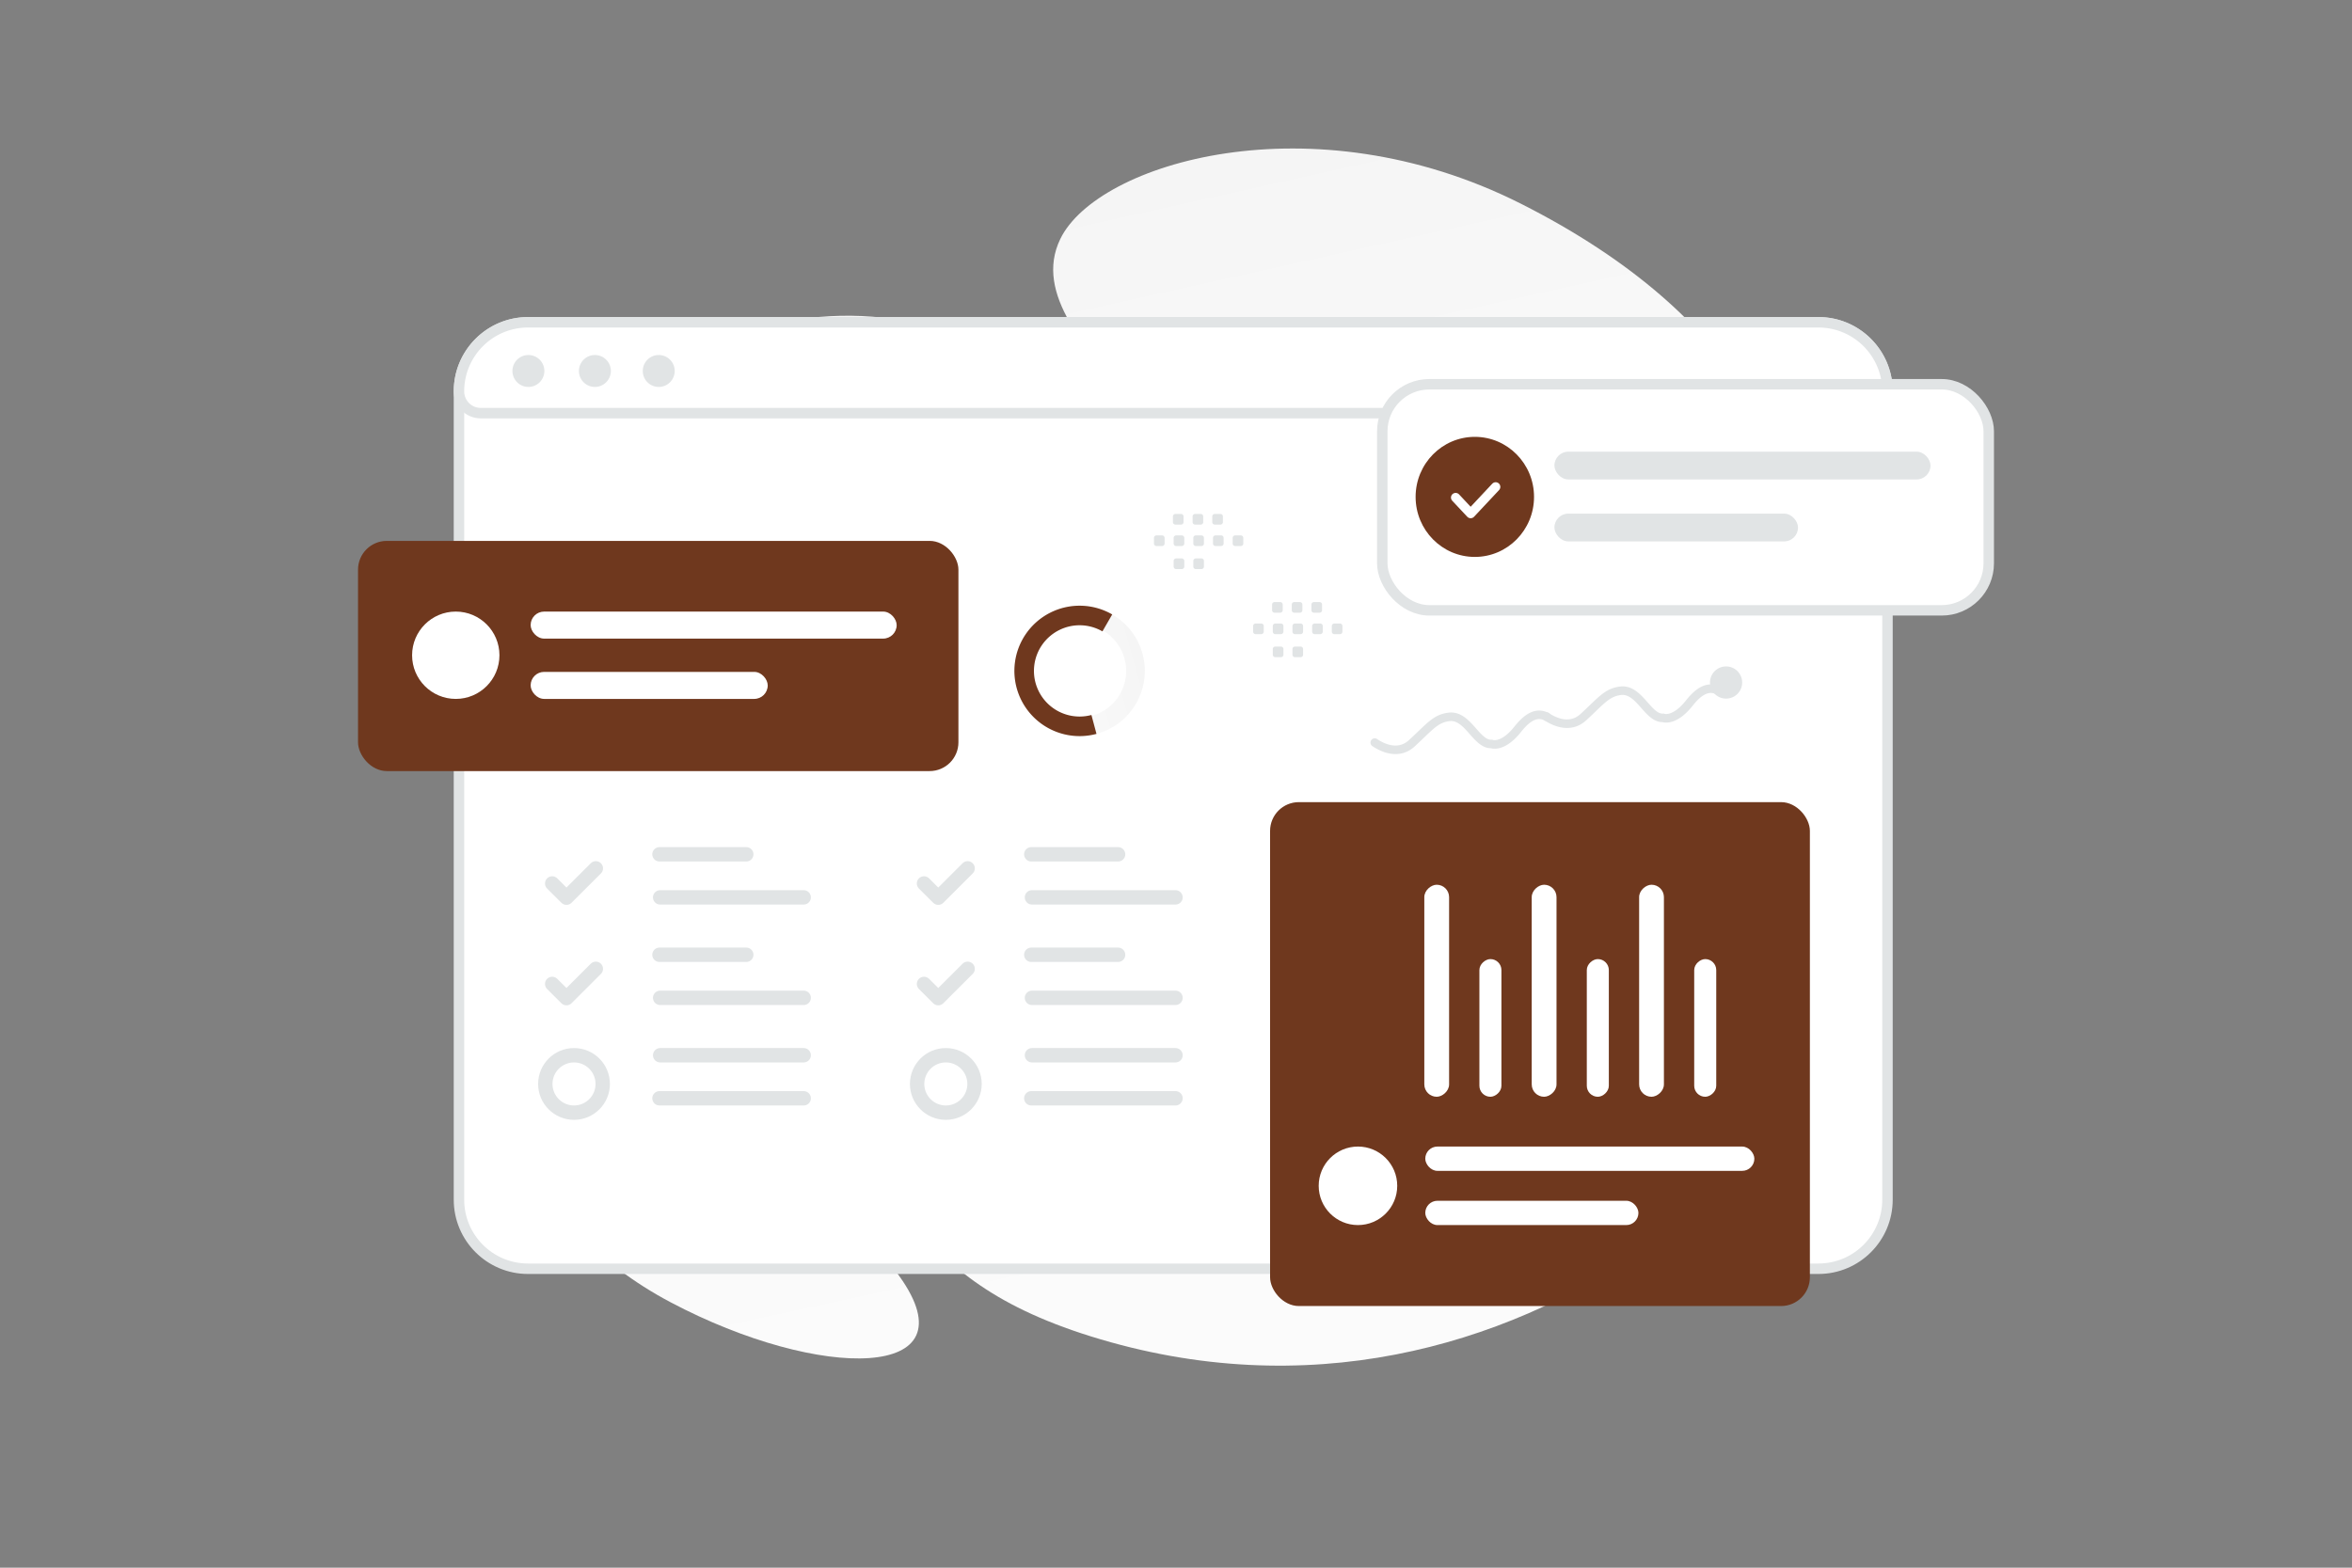 <svg width="900" height="600" viewBox="0 0 900 600" fill="none" xmlns="http://www.w3.org/2000/svg"><rect x="0" y="0" width="900" height="600" fill="#808080" stroke="none"/><path fill="transparent" d="M0 0h900v600H0z"/><path d="M713.335 354.846c3.727 68.663-130.514 208.281-295.976 156.604-76.954-24.037-70.436-63.932-128.952-116.511-34.878-31.338-84.993-55.035-98.931-100.587-12.041-39.317-4.657-81.578 16.218-109.066 46.948-61.819 141.727-104.15 235.114-6.749 93.387 97.4 262.897-.777 272.527 176.309z" fill="url(#a)"/><path d="M676.537 203.494c-13.058 23.303-41.654 26.505-87.468 22.076-34.456-3.336-65.876-5.918-100.334-24.705-24.118-13.14-43.21-30.919-57.144-48.186-15.1-18.706-36.175-40.054-25.844-61.264 14.199-29.135 96.308-53.673 176.039-13.545 87.584 44.093 107.524 102.848 94.751 125.624z" fill="url(#b)"/><path d="M344.192 488.495c-30.419-42.556-61.573-87.786-102.359-110.064-42.069-22.99-49.828-8.821-52.74 13.706-2.912 22.526 10.068 75.898 67.481 106.266 57.427 30.376 116.081 29.921 87.618-9.908z" fill="url(#c)"/><path d="M695.814 485.589H202.062c-14.598 0-26.437-11.838-26.437-26.436V149.784c0-14.598 11.839-26.437 26.437-26.437h493.752c14.599 0 26.437 11.839 26.437 26.437v309.369c0 14.598-11.838 26.436-26.437 26.436z" fill="#fff" stroke="#E1E4E5" stroke-width="4"/><path d="M722.251 149.784a8.34 8.34 0 0 1-8.34 8.339H183.965a8.34 8.34 0 0 1-8.34-8.339c0-14.598 11.839-26.437 26.437-26.437h493.752c14.599 0 26.437 11.839 26.437 26.437z" fill="#fff" stroke="#E1E4E5" stroke-width="4"/><path d="M202.115 148.089a6.107 6.107 0 1 0 0-12.213 6.107 6.107 0 0 0 0 12.213zm25.445 0a6.107 6.107 0 1 0 0-12.213 6.107 6.107 0 0 0 0 12.213zm24.428 0a6.107 6.107 0 1 0 0-12.213 6.107 6.107 0 0 0 0 12.213z" fill="#E1E4E5"/><rect x="137" y="207.013" width="229.744" height="88.106" rx="11.013" fill="#6f381e"/><rect x="203.051" y="234.07" width="140.06" height="10.345" rx="5.173" fill="#fff"/><rect x="203.051" y="257.148" width="90.721" height="10.345" rx="5.173" fill="#fff"/><circle cx="174.402" cy="250.782" r="16.712" fill="#fff"/><rect x="486" y="307" width="206.559" height="192.859" rx="11.013" fill="#6f381e"/><rect x="545.385" y="438.821" width="125.925" height="9.301" rx="4.651" fill="#fff"/><rect x="545.017" y="419.764" width="81.148" height="9.485" rx="4.742" transform="rotate(-90 545.017 419.764)" fill="#fff"/><rect x="586.118" y="419.764" width="81.148" height="9.485" rx="4.742" transform="rotate(-90 586.118 419.764)" fill="#fff"/><rect x="627.219" y="419.764" width="81.148" height="9.485" rx="4.742" transform="rotate(-90 627.219 419.764)" fill="#fff"/><rect x="545.385" y="459.571" width="81.565" height="9.301" rx="4.651" fill="#fff"/><rect x="566.094" y="419.764" width="52.694" height="8.431" rx="4.215" transform="rotate(-90 566.094 419.764)" fill="#fff"/><rect x="607.195" y="419.764" width="52.694" height="8.431" rx="4.215" transform="rotate(-90 607.195 419.764)" fill="#fff"/><rect x="648.296" y="419.764" width="52.694" height="8.431" rx="4.215" transform="rotate(-90 648.296 419.764)" fill="#fff"/><circle cx="519.628" cy="453.846" r="15.025" fill="#fff"/><rect x="528.933" y="147.064" width="232.067" height="86.531" rx="18" fill="#fff" stroke="#E1E4E5" stroke-width="4"/><rect x="594.802" y="172.866" width="143.915" height="10.63" rx="5.315" fill="#E1E4E5"/><rect x="594.802" y="196.58" width="93.218" height="10.63" rx="5.315" fill="#E1E4E5"/><path fill-rule="evenodd" clip-rule="evenodd" d="M564.345 213.151c-12.513 0-22.658-10.289-22.658-22.978 0-12.689 10.145-22.977 22.658-22.977 12.513 0 22.658 10.288 22.658 22.977s-10.145 22.978-22.658 22.978z" fill="#6f381e"/><path d="m572.323 186.344-9.571 10.212-5.747-6.126" stroke="#fff" stroke-width="3.568" stroke-linecap="round" stroke-linejoin="round"/><path d="M529.283 287.709c-1.706-.629-3.152-1.477-4.149-2.15a1.626 1.626 0 0 1-.316-2.415 1.63 1.63 0 0 1 2.142-.283c.826.556 2.038 1.272 3.45 1.792l.158.058c3.363 1.191 6.254.7 8.591-1.46 1.298-1.2 2.438-2.293 3.444-3.257 4.447-4.265 6.897-6.614 11.576-7.227 4.773-.625 7.908 2.927 10.674 6.062 1.985 2.249 3.861 4.373 5.782 4.281l.42-.02.253.128c.327.083 3.56.713 8.201-5.15 2.908-3.675 5.66-5.652 8.414-6.042 1.835-.261 3.398.202 4.743.887a1.622 1.622 0 0 1 .623 2.344 1.614 1.614 0 0 1-2.09.543c-1.988-1.041-4.71-1.3-9.134 4.289-5.651 7.139-10.196 6.654-11.581 6.282-3.324-.008-5.736-2.742-8.072-5.388-2.444-2.769-4.753-5.386-7.807-4.985-3.619.474-5.539 2.314-9.745 6.347a247.946 247.946 0 0 1-3.487 3.298c-3.276 3.027-7.421 3.754-11.99 2.103-.034-.014-.067-.025-.1-.037z" fill="#E1E4E5"/><path d="M594.92 277.714c-1.706-.629-3.152-1.477-4.149-2.151a1.625 1.625 0 0 1-.316-2.414 1.63 1.63 0 0 1 2.142-.284c.826.557 2.038 1.273 3.45 1.793l.158.058c3.363 1.191 6.254.7 8.591-1.46 1.298-1.2 2.438-2.293 3.444-3.257 4.447-4.265 6.897-6.614 11.576-7.227 4.773-.625 7.908 2.927 10.674 6.062 1.985 2.249 3.861 4.373 5.782 4.281l.42-.02.253.128c.327.083 3.56.713 8.201-5.15 2.908-3.675 5.66-5.652 8.414-6.043 1.835-.26 3.398.203 4.743.888a1.622 1.622 0 0 1 .623 2.344 1.614 1.614 0 0 1-2.09.543c-1.988-1.041-4.71-1.3-9.134 4.289-5.651 7.139-10.196 6.654-11.581 6.282-3.324-.009-5.736-2.742-8.072-5.388-2.444-2.77-4.753-5.386-7.807-4.986-3.619.474-5.539 2.315-9.745 6.348a253.597 253.597 0 0 1-3.487 3.298c-3.276 3.027-7.421 3.754-11.99 2.103-.034-.014-.067-.025-.1-.037z" fill="#E1E4E5"/><path d="M227.999 332.342 216.76 343.57l-5.46-5.444m41.05-11.157h33.216m-32.957 16.479h54.93m-79.54 27.346-11.239 11.228-5.46-5.444m41.05-11.157h33.216M252.609 381.9h54.93m0 38.451H252.35m55.189-16.479h-54.93" stroke="#E1E4E5" stroke-width="5.5" stroke-linecap="round" stroke-linejoin="round"/><path clip-rule="evenodd" d="M219.649 425.845c6.068 0 10.987-4.919 10.987-10.986 0-6.068-4.919-10.986-10.987-10.986-6.067 0-10.986 4.918-10.986 10.986 0 6.067 4.919 10.986 10.986 10.986z" stroke="#E1E4E5" stroke-width="5.5" stroke-linecap="round" stroke-linejoin="round"/><path d="m370.272 332.342-11.239 11.228-5.46-5.444m41.049-11.157h33.217m-32.958 16.479h54.931m-79.54 27.346-11.239 11.228-5.46-5.444m41.049-11.157h33.217M394.881 381.9h54.931m-.001 38.451h-55.189m55.19-16.479h-54.931" stroke="#E1E4E5" stroke-width="5.5" stroke-linecap="round" stroke-linejoin="round"/><path clip-rule="evenodd" d="M361.922 425.845c6.068 0 10.986-4.919 10.986-10.986 0-6.068-4.918-10.986-10.986-10.986-6.067 0-10.986 4.918-10.986 10.986 0 6.067 4.919 10.986 10.986 10.986z" stroke="#E1E4E5" stroke-width="5.5" stroke-linecap="round" stroke-linejoin="round"/><circle cx="660.489" cy="261.218" r="6.16" transform="rotate(10.422 660.489 261.218)" fill="#E1E4E5"/><path fill-rule="evenodd" clip-rule="evenodd" d="M512.74 242.705h-2.171a.948.948 0 0 1-.947-.947v-2.171c0-.525.427-.947.947-.947h2.171a.95.95 0 0 1 .947.947v2.171a.944.944 0 0 1-.947.947zm-7.526 0h-2.171a.95.95 0 0 1-.947-.947v-2.171c0-.525.427-.947.947-.947h2.171a.95.95 0 0 1 .947.947v2.171a.95.95 0 0 1-.947.947zm-7.531 0h-2.17a.951.951 0 0 1-.948-.947v-2.171c0-.525.427-.947.948-.947h2.17c.521 0 .948.427.948.947v2.171a.946.946 0 0 1-.948.947zm-7.526 0h-2.17a.951.951 0 0 1-.948-.947v-2.171c0-.525.427-.947.948-.947h2.17c.525 0 .952.427.952.947v2.171a.957.957 0 0 1-.952.947zm-7.526 0h-2.171a.952.952 0 0 1-.952-.947v-2.171c0-.525.427-.947.952-.947h2.171a.95.95 0 0 1 .947.947v2.171a.95.95 0 0 1-.947.947zm22.307-8.207h-2.17a.951.951 0 0 1-.948-.947v-2.175c0-.521.427-.948.948-.948h2.17c.525 0 .948.427.948.948v2.17a.947.947 0 0 1-.948.952zm-7.526 0h-2.171a.95.95 0 0 1-.947-.947v-2.175c0-.521.427-.948.947-.948h2.171c.521 0 .948.427.948.948v2.17a.947.947 0 0 1-.948.952zm-7.526 0h-2.171a.952.952 0 0 1-.952-.947v-2.175c0-.521.427-.948.952-.948h2.171c.52 0 .947.427.947.948v2.17a.952.952 0 0 1-.947.952zm7.797 17.024h-2.17a.951.951 0 0 1-.948-.948v-2.17c0-.525.427-.948.948-.948h2.17c.521 0 .948.427.948.948v2.17a.946.946 0 0 1-.948.948zm-7.526 0h-2.17a.951.951 0 0 1-.948-.948v-2.17c0-.525.427-.948.948-.948h2.17c.525 0 .952.427.952.948v2.17a.957.957 0 0 1-.952.948zm-15.356-42.541h-2.171a.948.948 0 0 1-.947-.947v-2.171c0-.525.427-.947.947-.947h2.171a.95.95 0 0 1 .947.947v2.171a.944.944 0 0 1-.947.947zm-7.526 0h-2.171a.952.952 0 0 1-.948-.947v-2.171c0-.525.428-.947.948-.947h2.171a.95.95 0 0 1 .947.947v2.171a.95.95 0 0 1-.947.947zm-7.531 0h-2.171a.95.95 0 0 1-.947-.947v-2.171c0-.525.427-.947.947-.947h2.171c.521 0 .948.427.948.947v2.171a.946.946 0 0 1-.948.947zm-7.526 0h-2.171a.95.95 0 0 1-.947-.947v-2.171c0-.525.427-.947.947-.947h2.171c.525 0 .952.427.952.947v2.171a.958.958 0 0 1-.952.947zm-7.526 0h-2.171a.952.952 0 0 1-.952-.947v-2.171c0-.525.427-.947.952-.947h2.171a.95.95 0 0 1 .947.947v2.171a.95.95 0 0 1-.947.947zm22.307-8.207h-2.171a.95.95 0 0 1-.947-.947v-2.175c0-.521.427-.948.947-.948h2.171c.525 0 .947.427.947.948v2.17a.946.946 0 0 1-.947.952zm-7.526 0h-2.171a.95.95 0 0 1-.947-.947v-2.175c0-.521.427-.948.947-.948h2.171c.52 0 .947.427.947.948v2.17a.946.946 0 0 1-.947.952zm-7.526 0h-2.171a.952.952 0 0 1-.952-.947v-2.175c0-.521.427-.948.952-.948h2.171c.52 0 .947.427.947.948v2.17a.952.952 0 0 1-.947.952zm7.797 17.024h-2.171a.952.952 0 0 1-.947-.948v-2.171c0-.524.427-.947.947-.947h2.171c.521 0 .948.427.948.947v2.171a.947.947 0 0 1-.948.948zm-7.526 0h-2.171a.952.952 0 0 1-.947-.948v-2.171c0-.524.427-.947.947-.947h2.171c.525 0 .952.427.952.947v2.171a.96.96 0 0 1-.952.948z" fill="#E1E4E5"/><circle cx="413.114" cy="256.775" r="24.954" transform="rotate(75 413.114 256.775)" fill="url(#d)"/><circle cx="413.114" cy="256.775" transform="rotate(75 413.114 256.775)" fill="#fff" r="17.824"/><path d="M419.573 280.879a24.954 24.954 0 1 1 6.018-45.715l-3.743 6.484a17.456 17.456 0 0 0-16.459-.539 17.465 17.465 0 0 0-3.792 28.799 17.475 17.475 0 0 0 16.038 3.74l1.938 7.231z" fill="#6f381e"/><defs><linearGradient id="a" x1="552.889" y1="766.422" x2="301.784" y2="-366.479" gradientUnits="userSpaceOnUse"><stop stop-color="#fff"/><stop offset="1" stop-color="#EEE"/></linearGradient><linearGradient id="b" x1="588.574" y1="354.521" x2="472.192" y2="-168.453" gradientUnits="userSpaceOnUse"><stop stop-color="#fff"/><stop offset="1" stop-color="#EEE"/></linearGradient><linearGradient id="c" x1="310.226" y1="628.197" x2="210.423" y2="166.659" gradientUnits="userSpaceOnUse"><stop stop-color="#fff"/><stop offset="1" stop-color="#EEE"/></linearGradient><linearGradient id="d" x1="414.179" y1="309.71" x2="412.64" y2="177.53" gradientUnits="userSpaceOnUse"><stop stop-color="#fff"/><stop offset="1" stop-color="#EEE"/></linearGradient></defs></svg>